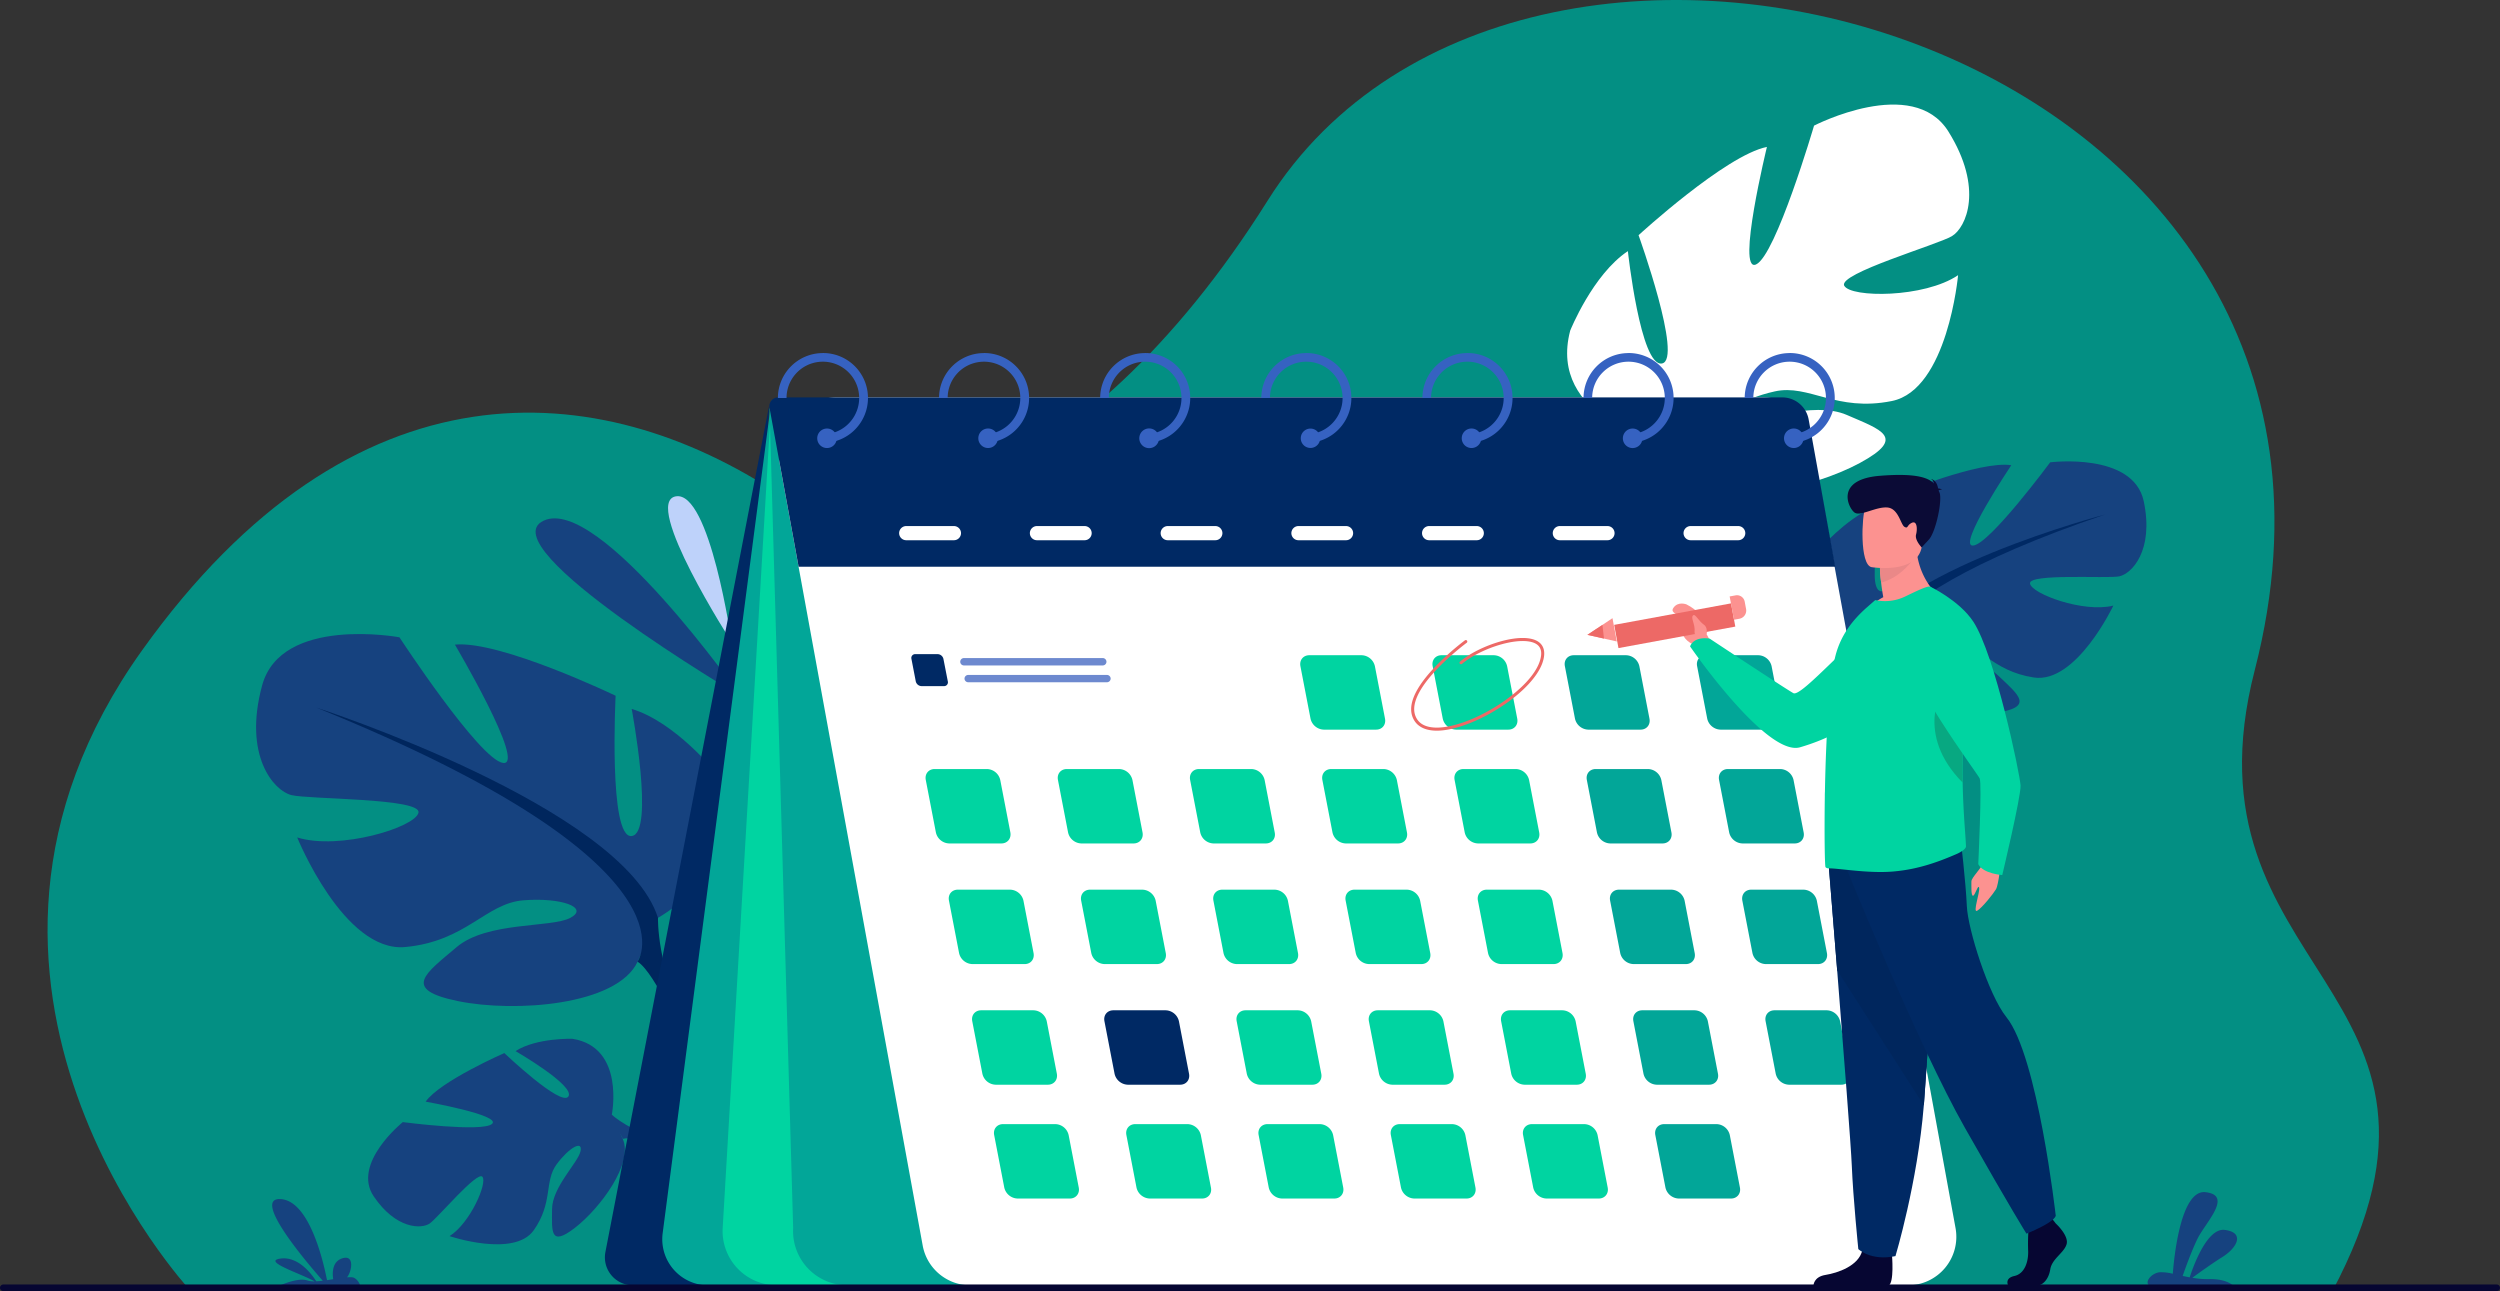 <svg xmlns="http://www.w3.org/2000/svg" width="28750.662" height="14852.125" viewBox="0 0 28750.662 14852.125">
  <rect x="0" y="0" width="28750.662" height="14852.125" fill="#333333" stroke="none"/>
  <g id="Group_87" data-name="Group 87" transform="translate(16521 -5654)">
    <g id="Group_86" data-name="Group 86" transform="translate(-8357 -706.998)">
      <path id="Path_1044" data-name="Path 1044" d="M1683.219,14844.693s-3294.183-3536.735-557.073-7365.967c2428.482-3397.433,5259.722-3165.12,7336.928-1786.395,884.781,587.235,3435.592,72.387,5606.789-3384.667C17029.887-2406.768,27293.73,452.53,25422.463,7705.849c-905.682,3510.083,2755.906,3637.6,890.248,7146.278Z" transform="translate(-7655.961 6360.995)" fill="#038f83"/>
      <path id="Path_1045" data-name="Path 1045" d="M2796.9,2470.711S1167.626,151.091,530.45,451.862,2796.9,2470.711,2796.9,2470.711Z" transform="translate(-2443.611 11897.469)" fill="#16427f"/>
      <path id="Path_1046" data-name="Path 1046" d="M1278.465,2084.447S1029.458,340,636.658,408.738,1278.465,2084.447,1278.465,2084.447Z" transform="translate(-1028.844 11660.441)" fill="#bed2fa"/>
      <path id="Path_1047" data-name="Path 1047" d="M3104.061,1725.451s156.558-776.056-451.719-873.557c0,0-412.58-14.03-655.554,141.129,0,0,690.064,398.408,608,522.141s-736.78-499.278-736.78-499.278-739.726,323.922-904.7,558.619c0,0,873.979,155.716,764,255.458s-1027.03-20.059-1027.03-20.059-590.883,475.986-333.6,854.9,551.182,376.247,644.191,310.313,548.1-609.823,605.893-535.893-142.389,533.083-378.77,682.068c0,0,743.512,250.409,967.97-67.057s120.505-564.228,262.613-757.541,304.981-284.358,275.8-151.508-326.023,412.018-327.285,665.794-26.515,438.676,263.456,214.218,675.2-743.514,549.5-1021.42Z" transform="translate(-4232.184 17455.639)" fill="#16427f"/>
      <path id="Path_1048" data-name="Path 1048" d="M329.71,1730.95s1735.47-1059.3,2410.523-770.868c0,0,231.612,210.425,630.023,298.388l104.933,90.062s-488.475-152.352-609.4-110.544C2865.789,1237.988,2686.785,513.132,329.71,1730.95Z" transform="translate(-3868.359 18221.008)" fill="#16427f"/>
      <path id="Path_1049" data-name="Path 1049" d="M661.273,935.794s537.995,68.878,845.5,557.073l-66.213,44.331s-412.16-452.141-745.479-533.085S661.273,935.794,661.273,935.794Z" transform="translate(-1159.375 18543.684)" fill="#3a49cd"/>
      <path id="Path_1050" data-name="Path 1050" d="M4831.771,3783.746s1260.184-705.776,672.107-1663.5c0,0-470.377-588.078-974.423-739.3,0,0,268.786,1428.245,0,1461.772s-184.9-1613.283-184.9-1613.283S3017.178,590.991,2496.3,641.354c0,0,823.335,1394.576,554.548,1360.769S1858.42,557.183,1858.42,557.183,497.651,304.668,278.947,1111.73,413.48,2321.41,615.632,2371.915s1495.443,33.527,1461.774,201.591S1170.04,3010.352,682.828,2859.126c0,0,537.714,1327.381,1243.35,1260.185s924.061-504.046,1360.769-537.714,756.138,84.169,537.714,201.729-957.729,38.438-1310.547,338.51-638.439,484.685,16.835,619.22,1831.426,50.362,2066.685-453.684Z" transform="translate(-5428.773 13132.855)" fill="#16427f"/>
      <path id="Path_1051" data-name="Path 1051" d="M259.14,580S3787.6,1722.062,4190.779,2999.081c0,0-16.695,571.244,336.686,1226.515v252.515s-370.355-857.425-571.8-974.984C3955.66,3503.127,4745.327,2394.171,259.14,580Z" transform="translate(-4787.781 13917.521)" fill="#00265d"/>
      <path id="Path_1052" data-name="Path 1052" d="M720.2,985.371S1264.372,1811.654,954.061,2817.5l-140.287-37.6s135.8-1108.254-148.843-1665.05S720.2,985.371,720.2,985.371Z" transform="translate(-981.084 17157.75)" fill="#3a49cd"/>
      <path id="Path_1053" data-name="Path 1053" d="M2387.171,331.56,501.735,10079.154a321.254,321.254,0,0,0,315.5,382.279H1811.58Z" transform="translate(-1703.367 10680.709)" fill="#002964"/>
      <path id="Path_1054" data-name="Path 1054" d="M2017.346,2513.734s-848.023-540.94-400.928-1183.449c0,0,350.708-390.132,707.181-475.146,0,0-243.963,982-58.364,1016.507s192.9-1114.286,192.9-1114.286S3406.6,366.385,3766.854,422.219c0,0-628.2,936.827-439.938,924.2s887.16-957.449,887.16-957.449,956.468-120.926,1076.269,448.914-141.828,835.82-284.074,862.9-1041.2-36.334-1024.087,81.787,613.474,340.051,958.294,254.337c0,0-426.749,901.473-914.8,826.562s-622.446-387.328-924.9-428.151-529.162,28.057-382,118.681,664.4,65.093,897.826,287.725,424.644,362.638-36.336,429.975-1275.613-38.157-1418.984-397.989Z" transform="translate(11199.555 11288.814)" fill="#16427f"/>
      <path id="Path_1055" data-name="Path 1055" d="M4626.412,421.72S2127.227,1075.448,1795.873,1947.184c0,0-11.078,397.989-282.676,839.608l-9.958,175.216s291.231-581.063,436.151-654.852C1939.389,2307.156,1434.5,1504.443,4626.412,421.72Z" transform="translate(11421.029 11855.363)" fill="#002964"/>
      <path id="Path_1056" data-name="Path 1056" d="M1763.478,685.739S1352.162,1238.6,1527.653,1950.413l98.2-20.623s-50.22-775.776,170.027-1151.883S1763.478,685.739,1763.478,685.739Z" transform="translate(11171.457 13956.416)" fill="#93b3f4"/>
      <path id="Path_1057" data-name="Path 1057" d="M2359.737,3976.492S1056.624,3690.31,1319.8,2685.866c0,0,258.407-645.313,663.41-914.661,0,0,145.059,1334.535,391.68,1292.169S2106.1,1587.992,2106.1,1587.992,3108.293,667.86,3582.322,572.887c0,0-354.08,1453.357-125.417,1351.65S4124.241,328.089,4124.241,328.089,5259.713-259.427,5668.93,395s205.374,1105.449,40.677,1204.07-1312.929,430.4-1238.155,569.84,919.01,143.091,1309.281-121.066c0,0-119.662,1317.42-761.473,1447.044s-951.972-197.943-1346.739-110.545S3027.212,3661.13,3251.667,3707s857.007-222.493,1249.244-51.906S5195.182,3912.522,4652,4206.98,3046.572,4742.31,2703.572,4359.751Z" transform="translate(8573.746 7477.816)" fill="#fff"/>
      <path id="Path_1058" data-name="Path 1058" d="M4188.5,135.51S1375.639,2090.949,1361.328,3327.846c0,0,168.345,500.538,31.565,1174.329l67.614,222.774s97.083-856.583,243.821-1014.545C1704.328,3710.4,709.141,2941.78,4188.5,135.51Z" transform="translate(9572.15 8126.463)" fill="#fff"/>
      <path id="Path_1059" data-name="Path 1059" d="M1421.067,615.63s-259.526,876.223,284.222,1682.3l113.627-70.844S1401.992,1284.23,1504.26,715.373,1421.067,615.63,1421.067,615.63Z" transform="translate(9543.975 12013.008)" fill="#fff"/>
      <path id="Path_1060" data-name="Path 1060" d="M1797.175,360.8,547.372,9931.775a530.139,530.139,0,0,0,525.647,598.739H2906.412L1872.788,326.29Z" transform="translate(-1090.645 10612.049)" fill="#02a698"/>
      <path id="Path_1061" data-name="Path 1061" d="M1152.885,328.75,593.425,9838.278a623.012,623.012,0,0,0,622.028,659.345l2734.3,0Z" transform="translate(-446.354 10644.1)" fill="#00d4a1"/>
      <path id="Path_1062" data-name="Path 1062" d="M630.819,334.28,902.834,9766.23A623.148,623.148,0,0,0,1525,10425.571H4259.162Z" transform="translate(54.668 10716.146)" fill="#02a698"/>
      <path id="Path_1063" data-name="Path 1063" d="M13619.32,10536.735H2838.244c-269.179,0-499.927-192.363-548.372-457.169L649.509,1108.292a663.271,663.271,0,0,1,652.75-782.512H11956.38c269.258,0,499.96,192.439,548.243,457.262l1663.35,9096.036a557.491,557.491,0,0,1-548.652,657.66Z" transform="translate(157.324 10605.404)" fill="#fff"/>
      <path id="Path_1064" data-name="Path 1064" d="M967.058,2273.5H12888.517L12582.829,579.7a308.626,308.626,0,0,0-303.718-253.917H731.8a101.145,101.145,0,0,0-99.462,119.244Z" transform="translate(53.148 10605.404)" fill="#002964"/>
      <path id="Path_1065" data-name="Path 1065" d="M1154.649,289.972c-285.3.232-516.563,231.374-516.949,516.672h99.32c0-212.831,159.945-391.581,371.4-415.134,211.375-23.58,406.757,115.56,453.611,323.1s-69.806,417.121-270.882,486.659a410.649,410.649,0,0,1-112.228,22.445v99.322a508.918,508.918,0,0,0,132.148-23.568c243.935-76.3,395.461-319.456,356.484-572.059S1410.8,288.633,1155.212,289.412Z" transform="translate(144.305 10131.555)" fill="#3662c1"/>
      <path id="Path_1066" data-name="Path 1066" d="M894.343,463.461a115.155,115.155,0,0,1-3.929,29.741A112.225,112.225,0,1,1,871.057,395,110.817,110.817,0,0,1,894.343,463.461Z" transform="translate(564.396 10937.82)" fill="#3662c1"/>
      <path id="Path_1067" data-name="Path 1067" d="M1286.613,289.974c-285.277.231-516.5,231.4-516.814,516.671h99.182c0-212.756,159.909-391.494,371.332-415.078,211.4-23.591,406.772,115.507,453.657,323.009s-69.7,417.092-270.72,486.693a413.854,413.854,0,0,1-112.232,22.445v99.322a506.858,506.858,0,0,0,132.009-23.568c243.913-76.293,395.436-319.409,356.5-571.99S1542.877,288.7,1287.312,289.412Z" transform="translate(1865.374 10131.555)" fill="#3662c1"/>
      <path id="Path_1068" data-name="Path 1068" d="M1026.465,463.71a115.272,115.272,0,0,1-4.072,29.739,112.215,112.215,0,1,1,4.072-29.739Z" transform="translate(2284.884 10937.57)" fill="#3662c1"/>
      <path id="Path_1069" data-name="Path 1069" d="M1418.7,289.972c-285.243.31-516.423,231.427-516.811,516.672h99.745c0-212.757,159.909-391.494,371.329-415.078,211.4-23.591,406.772,115.506,453.657,323.01s-69.693,417.089-270.72,486.691a412.858,412.858,0,0,1-112.931,22.445v99.322a510.039,510.039,0,0,0,132.148-23.567c243.939-76.3,395.465-319.455,356.485-572.058s-256.748-438.776-512.34-438Z" transform="translate(3586.316 10131.555)" fill="#3662c1"/>
      <path id="Path_1070" data-name="Path 1070" d="M1160.67,464.419a115.22,115.22,0,0,1-3.929,29.741,113.35,113.35,0,1,1,3.929-29.741Z" transform="translate(4004.131 10936.861)" fill="#3662c1"/>
      <path id="Path_1071" data-name="Path 1071" d="M1550.53,289.974c-285.167.386-516.223,231.5-516.53,516.671h99.182c0-230.65,186.977-417.63,417.629-417.63S1968.44,576,1968.44,806.645a412.277,412.277,0,0,1-21.465,132.288,418.46,418.46,0,0,1-259.666,262.336,410.938,410.938,0,0,1-112.232,22.445v99.322a508,508,0,0,0,132.012-23.568c243.937-76.3,395.459-319.458,356.482-572.06s-256.748-438.774-512.34-438Z" transform="translate(5307.516 10131.554)" fill="#3662c1"/>
      <path id="Path_1072" data-name="Path 1072" d="M1289.123,462.825a115.4,115.4,0,0,1-4.072,29.74,111.378,111.378,0,1,1,4.072-29.741Z" transform="translate(5728.851 10938.455)" fill="#3662c1"/>
      <path id="Path_1073" data-name="Path 1073" d="M1682.88,289.975c-285.243.31-516.423,231.428-516.811,516.672h99.182c0-212.829,159.947-391.581,371.4-415.133,211.376-23.582,406.757,115.559,453.611,323.1s-69.806,417.12-270.88,486.659a411.773,411.773,0,0,1-112.229,22.445v99.323a506.808,506.808,0,0,0,132.006-23.568c244.322-75.937,396.271-319.249,357.291-572.113s-257.157-439.115-513-437.943Z" transform="translate(7028.198 10131.552)" fill="#3662c1"/>
      <path id="Path_1074" data-name="Path 1074" d="M1422.765,463.713a109.669,109.669,0,0,1-4.068,29.74,112.23,112.23,0,1,1,4.068-29.74Z" transform="translate(7448.099 10937.568)" fill="#3662c1"/>
      <path id="Path_1075" data-name="Path 1075" d="M1815.1,289.974c-285.3.231-516.565,231.372-516.953,516.671h99.179c0-230.651,186.979-417.63,417.632-417.63s417.623,186.979,417.623,417.63a412.288,412.288,0,0,1-21.459,132.288,418.465,418.465,0,0,1-259.669,262.336,409.841,409.841,0,0,1-112.226,22.445v99.322a506.858,506.858,0,0,0,132.006-23.568c243.91-76.293,395.433-319.409,356.493-571.989S2071.084,288.7,1815.519,289.412Z" transform="translate(8749.008 10131.555)" fill="#3662c1"/>
      <path id="Path_1076" data-name="Path 1076" d="M1554.853,463.231a115.215,115.215,0,0,1-3.929,29.741,112.219,112.219,0,1,1,3.929-29.741Z" transform="translate(9169.039 10938.051)" fill="#3662c1"/>
      <path id="Path_1077" data-name="Path 1077" d="M1946.929,289.972c-285.222.31-516.356,231.45-516.669,516.672h99.182c0-230.651,186.98-417.63,417.626-417.63s417.638,186.98,417.638,417.63a412.375,412.375,0,0,1-21.61,132.289,418.6,418.6,0,0,1-259.529,262.333,412.858,412.858,0,0,1-112.226,22.445v99.322a506.867,506.867,0,0,0,132.009-23.567c243.939-76.3,395.465-319.456,356.484-572.06S2203.083,288.633,1947.5,289.412Z" transform="translate(10470.205 10131.555)" fill="#3662c1"/>
      <path id="Path_1078" data-name="Path 1078" d="M1686.958,463.712a115.761,115.761,0,0,1-4.066,29.74,112.238,112.238,0,1,1,4.066-29.74Z" transform="translate(10890.109 10937.568)" fill="#3662c1"/>
      <path id="Path_1079" data-name="Path 1079" d="M1956.975,1486.179H1353.75a161.468,161.468,0,0,1-151.088-126.256L1086.368,756.7c-14.027-70.143,32.543-126.257,102.265-126.257h603.231A161.609,161.609,0,0,1,1942.951,756.7l116.295,603.227C2072.574,1429.225,2026.556,1486.179,1956.975,1486.179Z" transform="translate(5957.275 14574.682)" fill="#00d4a1"/>
      <path id="Path_1080" data-name="Path 1080" d="M2065.376,1486.179H1462.148a161.465,161.465,0,0,1-151.088-126.256L1194.763,756.7c-14.03-70.143,32.685-126.257,102.271-126.257h603.225A161.477,161.477,0,0,1,2051.352,756.7l116.292,603.227C2181.111,1429.225,2135.1,1486.179,2065.376,1486.179Z" transform="translate(7369.576 14574.682)" fill="#00d4a1"/>
      <path id="Path_1081" data-name="Path 1081" d="M2173.65,1486.179H1570.424a161.607,161.607,0,0,1-151.088-126.256L1303.178,756.7c-14.027-70.143,32.543-126.257,102.129-126.257h603.225A161.465,161.465,0,0,1,2159.62,756.7l116.3,603.227C2289.388,1429.225,2243.372,1486.179,2173.65,1486.179Z" transform="translate(8781.994 14574.682)" fill="#02a698"/>
      <path id="Path_1082" data-name="Path 1082" d="M1630.469,1486.179H1028.644a161.61,161.61,0,0,1-151.23-126.256L761.259,756.7c-14.03-70.143,32.546-126.257,102.129-126.257h603.225A161.331,161.331,0,0,1,1617.7,756.7L1734,1359.923C1746.2,1429.225,1700.191,1486.179,1630.469,1486.179Z" transform="translate(1721.565 14574.682)" fill="#00d4a1"/>
      <path id="Path_1083" data-name="Path 1083" d="M1122.257,904.1H863.293a70.144,70.144,0,0,1-64.952-54.432L748.4,590.7a43.767,43.767,0,0,1,43.907-54.428h258.97a70.14,70.14,0,0,1,64.952,54.428l50.641,258.971a43.768,43.768,0,0,1-44.612,54.43Z" transform="translate(1569.31 13347.498)" fill="#002964"/>
      <path id="Path_1084" data-name="Path 1084" d="M1739.519,1486.179H1136.992a161.319,161.319,0,0,1-151.085-126.256L869.61,756.7c-14.03-70.143,32.543-126.257,102.265-126.257H1575.1A161.607,161.607,0,0,1,1726.191,756.7l116.158,603.227C1855.254,1429.225,1809.241,1486.179,1739.519,1486.179Z" transform="translate(3133.207 14574.682)" fill="#00d4a1"/>
      <path id="Path_1085" data-name="Path 1085" d="M1848.578,1486.179H1245.353a161.322,161.322,0,0,1-151.088-126.256L977.968,756.7c-14.03-70.143,32.546-126.257,102.268-126.257h603.226A161.612,161.612,0,0,1,1834.551,756.7l116.156,603.227C1964.876,1429.225,1918.161,1486.179,1848.578,1486.179Z" transform="translate(4544.981 14574.682)" fill="#00d4a1"/>
      <path id="Path_1086" data-name="Path 1086" d="M2282.051,1486.179H1678.82a161.609,161.609,0,0,1-151.088-126.256L1411.577,756.7c-14.03-70.143,32.549-126.257,102.132-126.257h603.222a161.338,161.338,0,0,1,151.1,126.257l116.292,603.227C2397.786,1429.225,2351.771,1486.179,2282.051,1486.179Z" transform="translate(10194.291 14574.682)" fill="#02a698"/>
      <path id="Path_1087" data-name="Path 1087" d="M1938.8,1392.879H1335.57a161.6,161.6,0,0,1-151.088-126.256L1068.182,663.4c-13.325-70.143,32.685-126.256,102.271-126.256h603.226A161.6,161.6,0,0,1,1924.765,663.4l116.3,603.228C2054.53,1335.922,2008.518,1392.879,1938.8,1392.879Z" transform="translate(5722.947 13359.119)" fill="#00d4a1"/>
      <path id="Path_1088" data-name="Path 1088" d="M2047.25,1392.879H1444.024a161.607,161.607,0,0,1-151.091-126.256L1176.778,663.4c-14.03-70.143,32.549-126.256,102.129-126.256h603.225A161.6,161.6,0,0,1,2033.22,663.4l116.3,603.227C2162.984,1335.922,2116.972,1392.879,2047.25,1392.879Z" transform="translate(7135.187 13359.119)" fill="#00d4a1"/>
      <path id="Path_1089" data-name="Path 1089" d="M2155.78,1392.879H1552.555a161.6,161.6,0,0,1-151.23-126.256L1285.167,663.4C1271.14,593.253,1317.709,537.14,1387.3,537.14h603.225A161.747,161.747,0,0,1,2141.75,663.4l116.158,603.228C2271.515,1335.922,2225.5,1392.879,2155.78,1392.879Z" transform="translate(8547.352 13359.119)" fill="#02a698"/>
      <path id="Path_1090" data-name="Path 1090" d="M2264.187,1392.879H1660.965a161.6,161.6,0,0,1-151.23-126.256L1393.577,663.4c-14.027-70.143,32.543-126.256,102.265-126.256h603.231A161.745,161.745,0,0,1,2250.161,663.4l116.158,603.228C2379.786,1335.922,2333.771,1392.879,2264.187,1392.879Z" transform="translate(9959.773 13359.119)" fill="#02a698"/>
      <path id="Path_1091" data-name="Path 1091" d="M1975.919,1585.071H1372.694a161.333,161.333,0,0,1-150.951-126.256L1105.448,855.587c-14.027-70.143,32.543-126.259,102.271-126.259h603.226a161.469,161.469,0,0,1,151.087,126.259l116.3,603.228C2091.654,1528.114,2045.642,1585.071,1975.919,1585.071Z" transform="translate(6205.86 15863.076)" fill="#00d4a1"/>
      <path id="Path_1092" data-name="Path 1092" d="M2083.8,1585.071H1481.272a161.322,161.322,0,0,1-151.088-126.256l-116.3-603.228c-14.024-70.143,32.546-126.259,102.268-126.259h603.231a161.751,161.751,0,0,1,151.085,126.256l116.161,603.231C2199.531,1528.114,2153.521,1585.071,2083.8,1585.071Z" transform="translate(7618.677 15863.076)" fill="#00d4a1"/>
      <path id="Path_1093" data-name="Path 1093" d="M2192.867,1585.071H1589.636a161.47,161.47,0,0,1-151.088-126.256L1322.257,855.587c-14.03-70.143,32.543-126.259,102.265-126.259H2027.75A161.763,161.763,0,0,1,2178.84,855.584L2295,1458.815C2308.321,1528.114,2263.01,1585.071,2192.867,1585.071Z" transform="translate(9030.58 15863.076)" fill="#02a698"/>
      <path id="Path_1094" data-name="Path 1094" d="M1650.869,1585.071H1047.641a161.464,161.464,0,0,1-151.088-126.256L780.259,855.587c-14.03-70.143,32.543-126.259,102.265-126.259h603.228a161.75,161.75,0,0,1,151.087,126.259l116.295,603.228C1766.181,1528.114,1721.012,1585.071,1650.869,1585.071Z" transform="translate(1969.108 15863.076)" fill="#00d4a1"/>
      <path id="Path_1095" data-name="Path 1095" d="M1759.245,1585.071H1156.016a161.6,161.6,0,0,1-151.088-126.256l-116.3-603.228C874.607,785.444,921.319,729.328,990.9,729.328H1594.13a161.611,161.611,0,0,1,151.088,126.259l116.295,603.228C1874.98,1528.114,1828.967,1585.071,1759.245,1585.071Z" transform="translate(3381.148 15863.076)" fill="#00d4a1"/>
      <path id="Path_1096" data-name="Path 1096" d="M1867.519,1585.071H1264.293a161.612,161.612,0,0,1-151.088-126.256L997.047,855.587c-14.027-70.143,32.549-126.259,102.129-126.259H1702.4a161.472,161.472,0,0,1,151.088,126.259l116.3,603.228C1982.833,1528.114,1937.241,1585.071,1867.519,1585.071Z" transform="translate(4793.567 15863.076)" fill="#00d4a1"/>
      <path id="Path_1097" data-name="Path 1097" d="M2301.082,1585.071H1697.857a161.463,161.463,0,0,1-151.085-126.256l-116.3-603.228c-13.328-70.143,32.549-126.259,102.274-126.259h603.225a161.742,161.742,0,0,1,151.085,126.259l116.3,603.228C2416.678,1528.114,2370.668,1585.071,2301.082,1585.071Z" transform="translate(10442.922 15863.076)" fill="#02a698"/>
      <path id="Path_1098" data-name="Path 1098" d="M1995.123,1683.963H1391.9A161.478,161.478,0,0,1,1240.81,1557.7L1124.515,954.476c-14.032-70.143,32.685-126.256,102.265-126.256h603.228A161.472,161.472,0,0,1,1981.1,954.476L2097.393,1557.7C2110.863,1627.006,2064.845,1683.963,1995.123,1683.963Z" transform="translate(6454.319 17151.465)" fill="#00d4a1"/>
      <path id="Path_1099" data-name="Path 1099" d="M2103.4,1683.963H1500.172A161.615,161.615,0,0,1,1349.085,1557.7L1232.927,954.476c-14.027-70.143,32.545-126.256,102.129-126.256h603.228a161.461,161.461,0,0,1,151.085,126.256l116.3,603.228C2219.133,1627.006,2173.117,1683.963,2103.4,1683.963Z" transform="translate(7866.742 17151.465)" fill="#00d4a1"/>
      <path id="Path_1100" data-name="Path 1100" d="M2211.8,1683.963H1608.57A161.614,161.614,0,0,1,1457.486,1557.7L1341.327,954.476c-14.03-70.143,32.543-126.256,102.129-126.256h603.225a161.331,161.331,0,0,1,151.093,126.256L2314.066,1557.7C2327.533,1627.006,2281.1,1683.963,2211.8,1683.963Z" transform="translate(9279.037 17151.465)" fill="#02a698"/>
      <path id="Path_1101" data-name="Path 1101" d="M1669.27,1683.963H1066.743a161.335,161.335,0,0,1-151.091-126.256L799.358,954.476c-14.03-70.143,32.546-126.256,102.268-126.256h603.225a161.608,161.608,0,0,1,151.088,126.256L1772.1,1557.7C1785,1627.006,1738.708,1683.963,1669.27,1683.963Z" transform="translate(2217.953 17151.465)" fill="#00d4a1"/>
      <path id="Path_1102" data-name="Path 1102" d="M1778.328,1683.963H1175.1a161.337,161.337,0,0,1-151.091-126.256L907.717,954.476c-14.027-70.143,32.548-126.256,102.268-126.256h603.228A161.6,161.6,0,0,1,1764.3,954.476L1880.457,1557.7C1893.924,1627.006,1847.911,1683.963,1778.328,1683.963Z" transform="translate(3629.727 17151.465)" fill="#002964"/>
      <path id="Path_1103" data-name="Path 1103" d="M1886.729,1683.963H1283.5A161.479,161.479,0,0,1,1132.413,1557.7L1016.118,954.476c-14.03-70.143,32.546-126.256,102.268-126.256h603.225A161.606,161.606,0,0,1,1872.7,954.476L1989,1557.7C2002.327,1627.006,1956.309,1683.963,1886.729,1683.963Z" transform="translate(5042.022 17151.465)" fill="#00d4a1"/>
      <path id="Path_1104" data-name="Path 1104" d="M2320.328,1683.963H1717.1a161.334,161.334,0,0,1-151.085-126.256L1449.72,954.476c-14.036-70.143,32.542-126.256,102.268-126.256h603.225a161.609,161.609,0,0,1,151.23,126.256L2422.6,1557.7C2436.063,1627.006,2390.053,1683.963,2320.328,1683.963Z" transform="translate(10691.195 17151.465)" fill="#02a698"/>
      <path id="Path_1105" data-name="Path 1105" d="M2013.131,1777.269H1409.906a161.609,161.609,0,0,1-151.091-126.259l-116.3-603.225c-14.027-70.143,32.549-126.256,102.271-126.256h603.225A161.6,161.6,0,0,1,1999.1,1047.785L2115.26,1651.01C2128.724,1720.173,2082.712,1777.269,2013.131,1777.269Z" transform="translate(6688.827 18367.162)" fill="#00d4a1"/>
      <path id="Path_1106" data-name="Path 1106" d="M2121.532,1777.269H1518.3a161.6,161.6,0,0,1-151.085-126.259l-116.3-603.225c-14.027-70.143,32.543-126.256,102.268-126.256h603.228A161.6,161.6,0,0,1,2107.5,1047.785l116.3,603.225C2237.267,1720.173,2191.249,1777.269,2121.532,1777.269Z" transform="translate(8101.121 18367.162)" fill="#00d4a1"/>
      <path id="Path_1107" data-name="Path 1107" d="M2229.927,1777.269H1626.7a161.75,161.75,0,0,1-151.088-126.259l-116.3-603.225c-14.03-70.143,32.685-126.256,102.271-126.256h603.222A161.464,161.464,0,0,1,2215.9,1047.785l116.3,603.225C2345.662,1720.173,2299.226,1777.269,2229.927,1777.269Z" transform="translate(9513.424 18367.162)" fill="#02a698"/>
      <path id="Path_1108" data-name="Path 1108" d="M1687.791,1777.269H1084.562A161.75,161.75,0,0,1,933.475,1651.01L817.319,1047.785c-14.03-70.143,32.546-126.256,102.129-126.256h603.228a161.321,161.321,0,0,1,151.085,126.256l116.3,603.225C1803.525,1720.173,1757.231,1777.269,1687.791,1777.269Z" transform="translate(2451.945 18367.162)" fill="#00d4a1"/>
      <path id="Path_1109" data-name="Path 1109" d="M1796.323,1777.269H1193.092a161.748,161.748,0,0,1-151.227-126.259L925.71,1047.785c-14.03-70.143,32.546-126.256,102.268-126.256H1630.5a161.6,161.6,0,0,1,151.227,126.256l116.158,603.225C1912.058,1720.173,1866.042,1777.269,1796.323,1777.269Z" transform="translate(3864.106 18367.162)" fill="#00d4a1"/>
      <path id="Path_1110" data-name="Path 1110" d="M1904.731,1777.269H1301.506a161.467,161.467,0,0,1-151.088-126.256l-116.3-603.228c-14.027-70.143,32.548-126.256,102.271-126.256h603.228A161.6,161.6,0,0,1,1890.7,1047.785l116.161,603.225C2020.33,1720.173,1974.314,1777.269,1904.731,1777.269Z" transform="translate(5276.532 18367.162)" fill="#00d4a1"/>
      <path id="Path_1111" data-name="Path 1111" d="M2426.126,624.344H829.955a42.926,42.926,0,0,1-42.785-42.088h0a42.923,42.923,0,0,1,42.785-42.784l1596.171,0a42.93,42.93,0,0,1,42.785,42.789v0A42.925,42.925,0,0,1,2426.126,624.344Z" transform="translate(2091.68 13389.475)" fill="#6d89cf"/>
      <path id="Path_1112" data-name="Path 1112" d="M2429.354,637.471H832.766a42.927,42.927,0,0,1-42.086-42.085h0A42.928,42.928,0,0,1,832.766,553.3H2429.354a42.929,42.929,0,0,1,42.086,42.086h0A42.928,42.928,0,0,1,2429.354,637.471Z" transform="translate(2137.409 13569.658)" fill="#6d89cf"/>
      <path id="Path_1113" data-name="Path 1113" d="M1367.112,594.4H818.735a81.925,81.925,0,0,1-81.647-81.5h0a81.929,81.929,0,0,1,81.65-81.647h548.374a81.928,81.928,0,0,1,81.647,81.647h0a81.926,81.926,0,0,1-81.644,81.506Z" transform="translate(1439.211 11979.525)" fill="#fff"/>
      <path id="Path_1114" data-name="Path 1114" d="M1473.719,594.4H925.765A81.789,81.789,0,0,1,844.258,512.9h0a81.791,81.791,0,0,1,81.507-81.647h547.953a81.789,81.789,0,0,1,81.507,81.647h0a81.787,81.787,0,0,1-81.5,81.506Z" transform="translate(2835.482 11979.525)" fill="#fff"/>
      <path id="Path_1115" data-name="Path 1115" d="M1580.23,594.4H1033.118a81.926,81.926,0,0,1-81.647-81.5h0a81.93,81.93,0,0,1,81.65-81.647H1580.23a81.927,81.927,0,0,1,81.644,81.647h0A81.921,81.921,0,0,1,1580.23,594.4Z" transform="translate(4232.27 11979.525)" fill="#fff"/>
      <path id="Path_1116" data-name="Path 1116" d="M1687.388,594.4H1140.276a81.927,81.927,0,0,1-81.647-81.5h0a81.932,81.932,0,0,1,81.647-81.647h547.112a81.932,81.932,0,0,1,81.65,81.647h0A81.933,81.933,0,0,1,1687.388,594.4Z" transform="translate(5628.41 11979.525)" fill="#fff"/>
      <path id="Path_1117" data-name="Path 1117" d="M1795.211,594.4H1247.257A81.787,81.787,0,0,1,1165.75,512.9h0a81.791,81.791,0,0,1,81.507-81.647h547.953a81.785,81.785,0,0,1,81.507,81.647h0A81.783,81.783,0,0,1,1795.211,594.4Z" transform="translate(7024.024 11979.525)" fill="#fff"/>
      <path id="Path_1118" data-name="Path 1118" d="M1902.372,594.4H1354.416a81.787,81.787,0,0,1-81.507-81.506h0a81.927,81.927,0,0,1,81.507-81.647h547.956a81.787,81.787,0,0,1,81.5,81.647h0A81.787,81.787,0,0,1,1902.372,594.4Z" transform="translate(8420.166 11979.525)" fill="#fff"/>
      <path id="Path_1119" data-name="Path 1119" d="M2008.882,594.4H1461.764a81.928,81.928,0,0,1-81.646-81.5h0a81.932,81.932,0,0,1,81.646-81.647h547.118a81.931,81.931,0,0,1,81.644,81.647h0A81.928,81.928,0,0,1,2008.882,594.4Z" transform="translate(9816.957 11979.525)" fill="#fff"/>
      <path id="Path_1120" data-name="Path 1120" d="M1452.953,1589.126c-121.068,0-209.167-38.438-257.143-112.229-92.031-142.95-20.906-343.277,211.266-595.512a2934.159,2934.159,0,0,1,369.372-332.337,17.536,17.536,0,0,1,20.627,28.057c-7.717,5.613-771.573,570.964-572.086,879.871,62.989,98.2,197.941,104.231,300.212,92.449,189.1-21.884,435.724-123.733,659.338-272.436,231.751-154.312,395.048-327.565,447.936-476.127q52.177-147.3-31.844-205.239c-72.248-49.942-223.2-49.942-403.608,0C2024.057,643.46,1850.1,729.457,1742.92,820.08a17.535,17.535,0,1,1-22.584-26.654c110.825-93.851,289.83-182.37,467.292-231.612,193.174-53.448,350.714-51.624,432.778,5.052,48.539,33.529,95.676,103.389,45.032,245.78-56.116,155.437-223.611,335.421-461.539,493.384-228.385,151.649-480.76,255.6-675.053,278.186a670.351,670.351,0,0,1-75.893,4.909Z" transform="translate(6907.831 13174.938)" fill="#ed6966"/>
      <path id="Path_1121" data-name="Path 1121" d="M1824.715,963.241l-62.284-117.279s31-209.164-231.05-341.453c0,0-95.815-39-149.826,39.138-49.806,71.968,94.972,58.922,87.113,182.372s50.647,195.278,132.012,235.4l67.2,77.858Z" transform="translate(9699.506 12807.18)" fill="#fc9290"/>
      <path id="Path_1122" data-name="Path 1122" d="M4113.07,545.958S3888.612,1650.285,2650.031,2011.1C2263.4,2123.328,1385.5,851.36,1385.5,851.36s30.861-117.42,224.458-90.345c0,0,854.9,565.912,962.636,627.355,95.4,54.57,723.449-701.426,1010.052-823.194A731.328,731.328,0,0,1,4113.07,545.958Z" transform="translate(9887.051 12943.893)" fill="#00d4a1"/>
      <rect id="Rectangle_1493" data-name="Rectangle 1493" width="271.452" height="1365.646" transform="matrix(-0.181, -0.984, 0.984, -0.181, 10448.734, 13814.145)" fill="#ed6966"/>
      <path id="Path_1123" data-name="Path 1123" d="M1301.3,698.81l338.09,75.895-49.524-267.946Z" transform="translate(8790.047 12963.313)" fill="#fc9290"/>
      <path id="Path_1124" data-name="Path 1124" d="M1591.039,562.009l15.712,84.171a95.951,95.951,0,0,1-76.876,112.228l-62.284,11.5L1417.93,501.966l67.759-12.487a90.34,90.34,0,0,1,105.353,72.529Z" transform="translate(10309.564 12718.396)" fill="#fc9290"/>
      <path id="Path_1125" data-name="Path 1125" d="M2201.962,1065.278s154.321,140.283,123.733,239.885-168.339,165.958-187.421,287.728-93.574,188.122-161.049,188.122h-321.39s-49.664-85.715,70.137-112.229,165.12-168.342,157.685-301.613a2326.143,2326.143,0,0,1,11.222-309.895l254.762-59.056Z" transform="translate(13276.201 19366.316)" fill="#060632"/>
      <path id="Path_1126" data-name="Path 1126" d="M2389.389,1143.606s28.054,319.009-39.844,352.117l-862.894-1.685s0-99.6,138.6-121.767,382.137-103.251,423.24-284.083S2389.389,1143.606,2389.389,1143.606Z" transform="translate(11204.885 19650.629)" fill="#060632"/>
      <path id="Path_1127" data-name="Path 1127" d="M1499,779.686s45.453,559.038,99.043,1231.287c72.671,912.978,160.069,2034.14,168.345,2247.091,14.871,368.951,74.91,959.135,74.91,959.135s142.391,140.28,427.167,81.082c0,0,253.637-842.554,326.163-1733.928l3.37-44.049c67.481-907.364,172.271-2818.194,172.271-2818.194Z" transform="translate(11365.793 15508.436)" fill="#002964"/>
      <path id="Path_1128" data-name="Path 1128" d="M1499,779.686s45.453,559.038,99.043,1231.287l997.014,1553.38,3.364-44.049c67.475-907.364,172.271-2818.194,172.271-2818.194Z" transform="translate(11365.793 15508.436)" fill="#00265d"/>
      <path id="Path_1129" data-name="Path 1129" d="M1513.859,1051.5s820.387,2025.02,1359.786,2976.717,708.022,1217.255,708.022,1217.255,308.625-121.625,336.684-204.678c0,0-206.218-1837.738-567.452-2285.108-204.112-252.514-444-1012.581-455.226-1278.141s-72.944-791.21-72.944-791.21Z" transform="translate(11559.395 15302.977)" fill="#002964"/>
      <path id="Path_1130" data-name="Path 1130" d="M2403.515,1114.108s-555.1,267.806-875.1,168.342a753.9,753.9,0,0,1,216.6-173.252c-11.089-64.252-19.644-119.946-24.556-167.223a1538.672,1538.672,0,0,1-14.03-170.866l214.216-168.344L2124.069,442C2108.073,894.7,2403.515,1114.108,2403.515,1114.108Z" transform="translate(11749.092 12119.582)" fill="#fc9290"/>
      <path id="Path_1131" data-name="Path 1131" d="M1506.786,3708.555a50.361,50.361,0,0,0,33.384,13.189c120.508-2.387,471.361,64.25,767.789,33.948,251.108-24.268,472.759-96.937,710.26-201.028,31.986-14.03,104.791-53.45,103.393-87.257-1.264-38.861-4.912-93.432-9.819-163.712-9.964-138.463-23.849-335.145-28.059-568.159-3.364-172.833-1.4-365.724,11.083-569.84,0-14.028,1.4-28.057,1.966-42.085,3.642-74.772,5.33-150.247,5.33-224.456a3887.622,3887.622,0,0,0-50.22-666.5C2991.429,881.1,2878.218,606,2710.853,483.534c-22.161-16.975-160.063,49.661-288.006,111.527A533.074,533.074,0,0,1,2078.17,636.3l-110.689,96.938c-134.254,122.329-281.975,290.811-347.205,545.429-54.147,215.758-86.133,605.893-103.393,1010.757-8.555,184.2-14.024,368.389-17.109,544.028v6.032c-1.4,18.236-1.4,36.474-1.4,54.711C1492.049,3344.8,1498.086,3702.524,1506.786,3708.555Z" transform="translate(11323.498 12625.723)" fill="#00d4a1"/>
      <path id="Path_1132" data-name="Path 1132" d="M1962,465.385S1821.719,721.124,1555.178,792.67a1540.14,1540.14,0,0,1-14.03-170.868l214.216-168.343Z" transform="translate(11914.941 12268.891)" fill="#ea8888"/>
      <path id="Path_1133" data-name="Path 1133" d="M1630.106,1266.57s529.58,86.556,579.243-238.485S2360.857,495,2024.869,424.857s-420.851,45.312-464.2,150.106S1493.608,1235.708,1630.106,1266.57Z" transform="translate(11728.207 11616.686)" fill="#fc9290"/>
      <path id="Path_1134" data-name="Path 1134" d="M2560.8,569.162c4.768-5.471,15.851-9.96,40.541-11.362a98.166,98.166,0,0,0-46.01-12.906c-5.191-34.371-23.431-95.114-82.491-109.845a74.382,74.382,0,0,1,35.913,53.449c-68.455-70.141-215.057-121.488-620.9-89.362-534.77,42.086-358.573,384.663-289.271,425.485s243.539-71.124,372.6-60.883,153.469,196.4,197.24,222.213,26.517-19.641,85.715-46.435,64.952,71.406,47.836,135.235,64.25,147.86,64.25,147.86l82.207-88.521c82.207-88.519,159.645-463.642,122.329-543.6C2567.392,583.471,2564.167,576.317,2560.8,569.162Z" transform="translate(11569.223 11433.523)" fill="#0b0b36"/>
      <path id="Path_1135" data-name="Path 1135" d="M1550.7,717.947s18.238-71.965-31.7-104.372-95.815-120.225-116.857-108.3c-43.629,24.549,23.846,101.425,11.5,196.4C1409.295,735.9,1487.433,824.424,1550.7,717.947Z" transform="translate(9910.109 12929.582)" fill="#fc9290"/>
      <path id="Path_1136" data-name="Path 1136" d="M1910.121,1653.627c-3.364-172.833-1.4-365.724,11.089-569.839,0-14.03,1.4-28.058,1.966-42.086-50.22-249.288-126.262-470.658-238.488-477.812C1684.683,564.449,1350.806,1089.26,1910.121,1653.627Z" transform="translate(12496.824 13707.633)" fill="#08a881"/>
      <path id="Path_1137" data-name="Path 1137" d="M1957.27,757.752s-28.06,270.608-58.363,321.812-160.48,214.639-215.9,246.764,33.813-215.477,22.445-263.734-45.586,87.957-70.143,91.185-18.234-119.244-19.075-163.855,118.821-154.314,160.9-249.57S1957.27,757.752,1957.27,757.752Z" transform="translate(12891.297 15508.352)" fill="#fc9290"/>
      <path id="Path_1138" data-name="Path 1138" d="M1816.893,480.93s335.135,158.662,495.767,402.619c249.142,378.772,537.989,1757.215,543.325,1884.875s-210.428,1029.135-210.428,1029.135-219.268-14.03-275.8-125.134c0,0,43.771-925.885,16.135-985.646S1471.927,1444.27,1572.235,1191.9,1816.893,480.93,1816.893,480.93Z" transform="translate(12216.893 12626.783)" fill="#00d4a1"/>
      <path id="Path_1139" data-name="Path 1139" d="M1474.556,512.229l17.675,158.1L1301.3,627.545Z" transform="translate(8790.047 13034.576)" fill="#ed6966"/>
      <path id="Path_1140" data-name="Path 1140" d="M2741.563,2048.982H1775.978c-51.763-43.91,35.773-143.51,127.236-150.244a569.518,569.518,0,0,1,147.442,17.394c13.183-176.476,89.085-969.793,375.119-937.949,321.535,35.773,0,349.452-90.906,535.191-67.336,137.478-138.319,334.721-170.862,427.871,26.093,5.611,53.167,11.223,80.8,16.274,42.083-130.887,201.172-570.961,402.761-545.43,236.8,30.02,141.683,206.5-26.093,311.29-123.176,77.018-274.4,186.582-346.231,239.471A1020.753,1020.753,0,0,0,2464.078,1978C2629.47,1974.069,2710.273,2022.75,2741.563,2048.982Z" transform="translate(14773.268 19093.158)" fill="#16427f"/>
      <path id="Path_1141" data-name="Path 1141" d="M730.138,1928.694c-51.2-80.385-205.1-288.989-410.335-261.353-223.475,30.023,246.9,177.462,390.835,262.052a240.208,240.208,0,0,1-79.682-9.4c-96.235-34.227-261.071,31.565-313.818,54.573h916.485a145.186,145.186,0,0,0-65.514-84.172c-15.011-9.26-45.312-10.521-84.171-7.574,54.431-64.253,92.308-269.348-59.48-216.6-110.825,38.58-110.4,163.992-99.6,238.488l-71.125,10.8c-45.592-232.595-206.921-914.1-534.066-932.2-331.635-18.519,281.272,706.755,485.247,938.648C778.677,1925.328,753.426,1927.572,730.138,1928.694Z" transform="translate(-5256.957 19167.57)" fill="#16427f"/>
      <path id="Path_1142" data-name="Path 1142" d="M28712.643,1128.755H38.158A38.159,38.159,0,0,1,0,1090.6H0A38.3,38.3,0,0,1,38.158,1053H28712.5a38.3,38.3,0,0,1,38.162,38.157h-.006A38.158,38.158,0,0,1,28712.643,1128.755Z" transform="translate(-8164 20080.025)" fill="#060632"/>
    </g>
  </g>
</svg>
